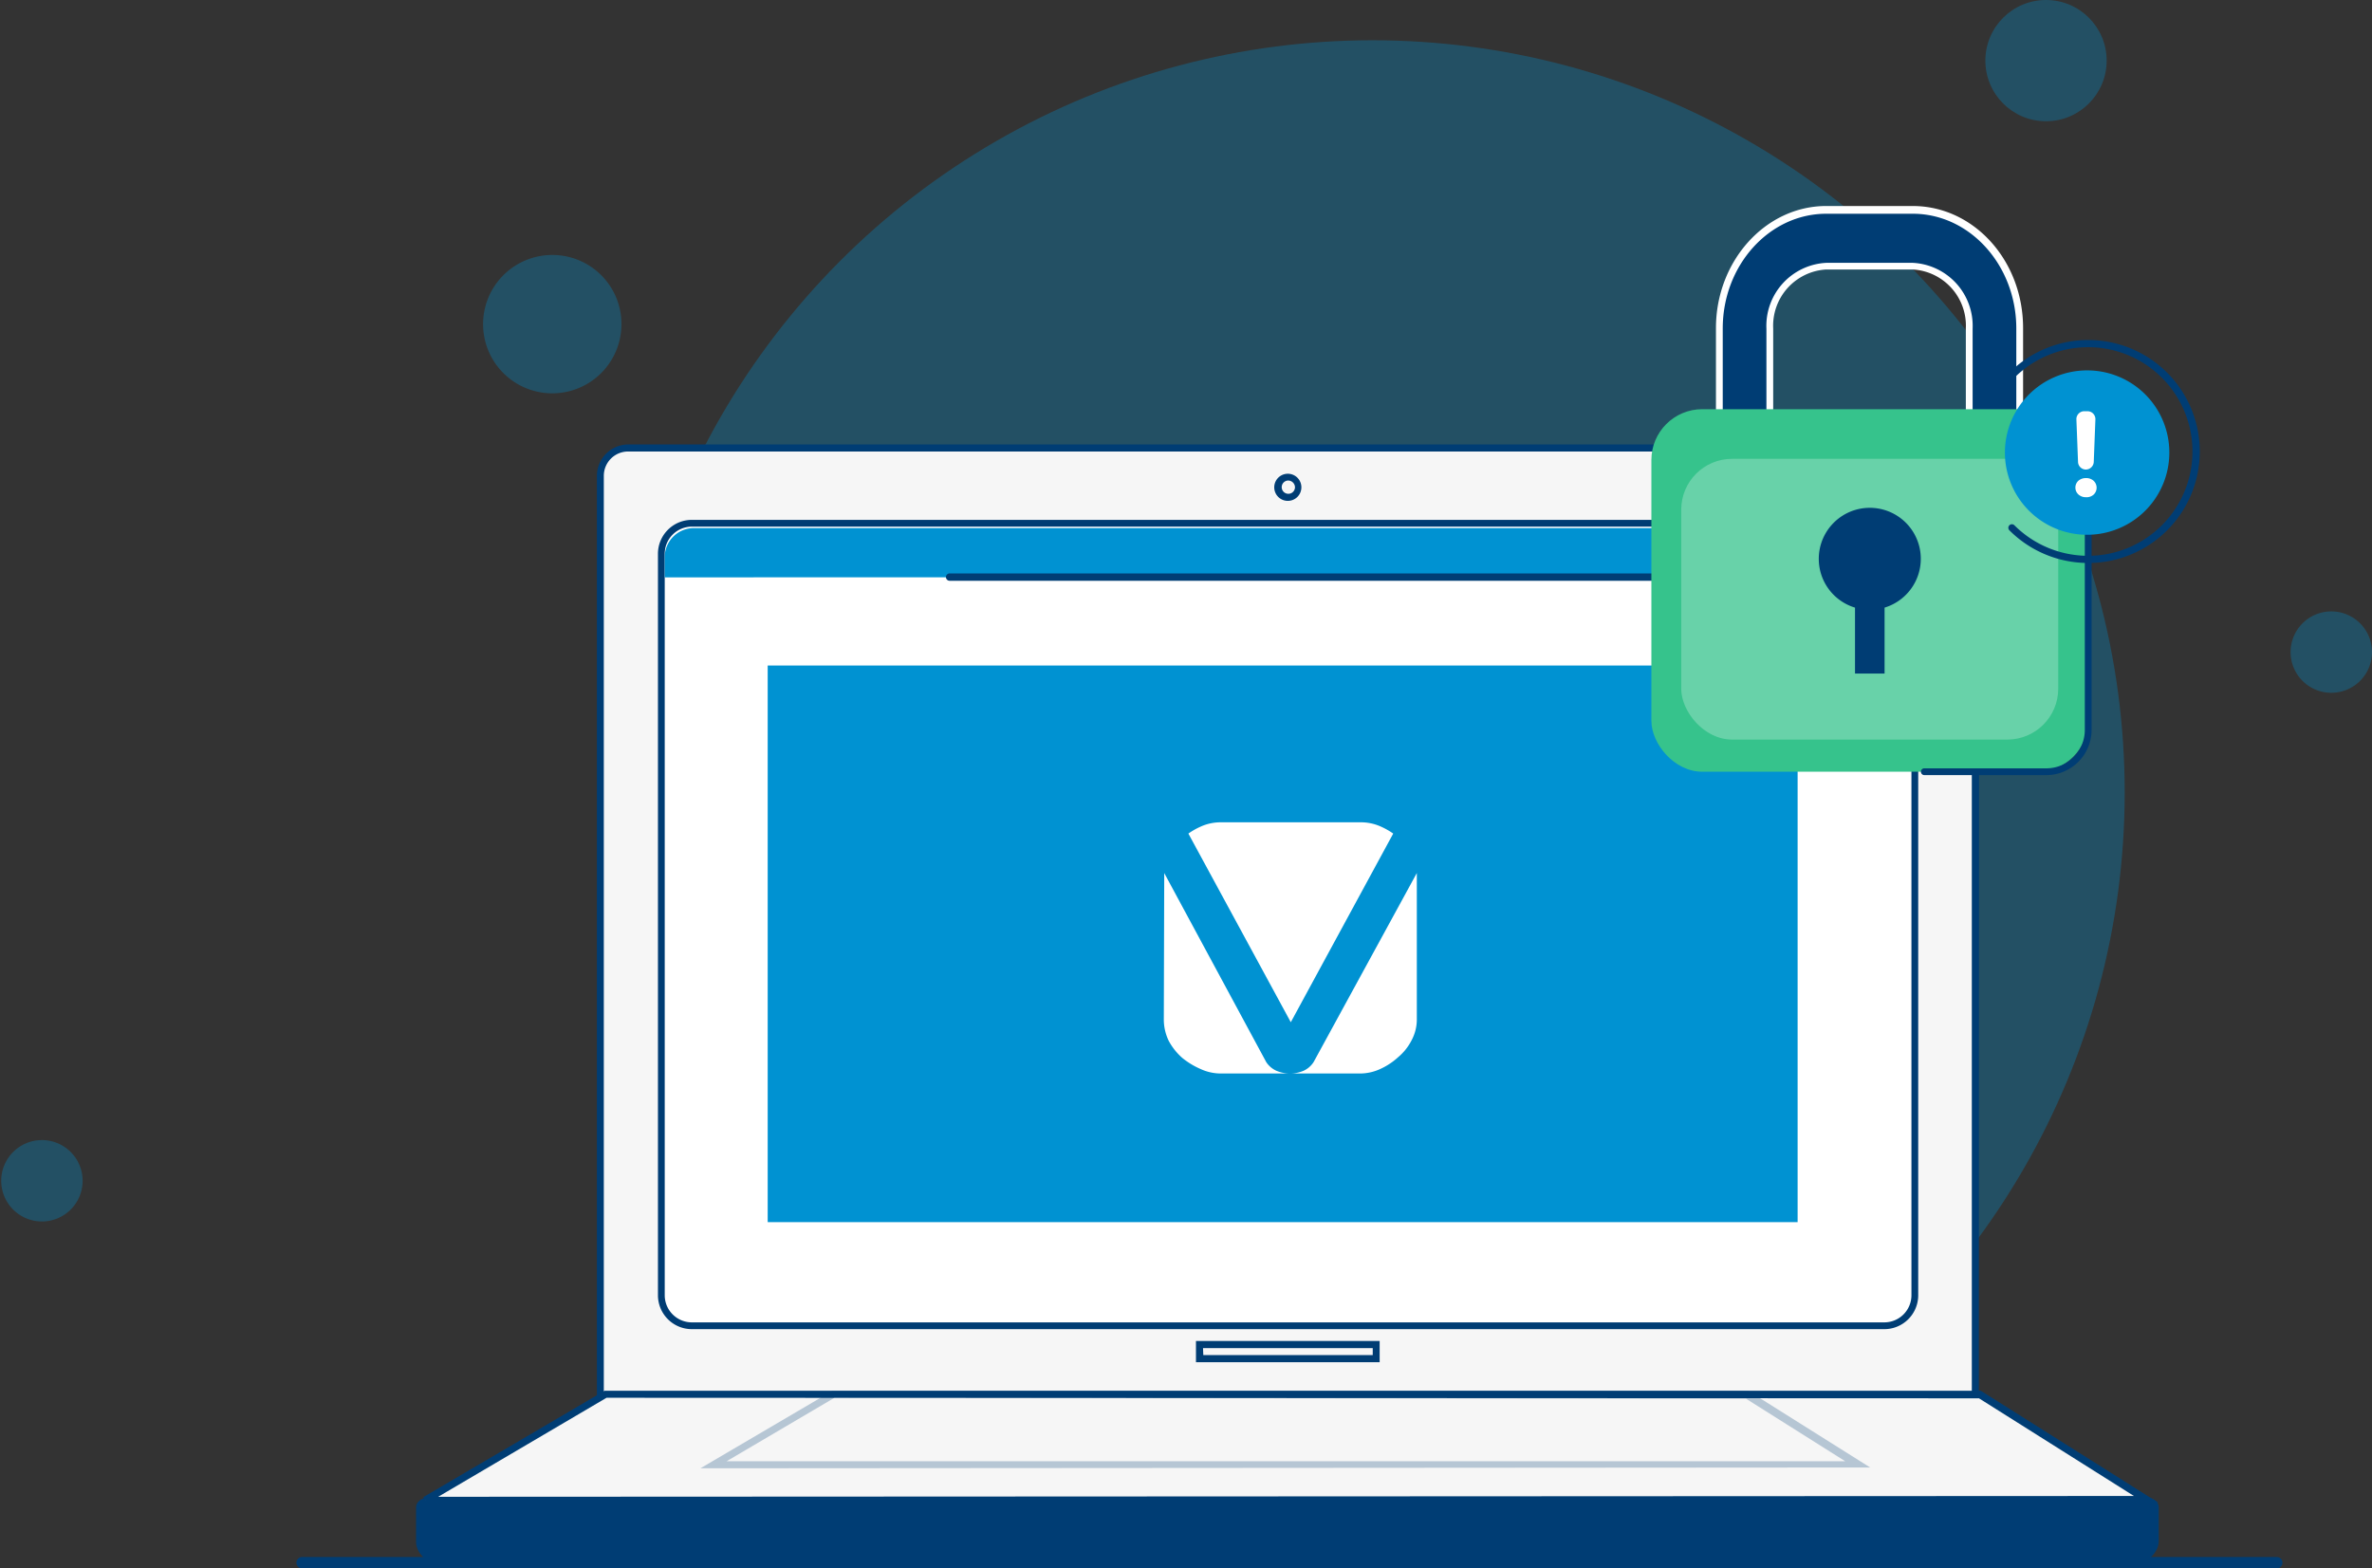 <svg xmlns="http://www.w3.org/2000/svg" viewBox="0 0 174.85 115.64"><rect x="0" y="0" width="174.85" height="115.64" fill="#333333" stroke="none"/><defs><style>.cls-1,.cls-5{fill:#0092d2;}.cls-1{opacity:0.31;}.cls-2{fill:#f6f6f6;}.cls-3{fill:#003d74;}.cls-4,.cls-8{fill:#fff;}.cls-6{opacity:0.26;}.cls-7{fill:#36c38c;}.cls-8{opacity:0.25;}</style></defs><g id="Слой_2" data-name="Слой 2"><g id="Слой_1-2" data-name="Слой 1"><circle class="cls-1" cx="101.17" cy="58.42" r="55.45"/><path class="cls-1" d="M45.81,23.89a5.1,5.1,0,1,1-5.1-5.09A5.09,5.09,0,0,1,45.81,23.89Z"/><circle class="cls-1" cx="150.82" cy="4.47" r="4.47"/><path class="cls-1" d="M174.85,48.08a3,3,0,1,1-3-3A3,3,0,0,1,174.85,48.08Z"/><path class="cls-1" d="M6.09,87.06a3,3,0,1,1-3-3A3,3,0,0,1,6.09,87.06Z"/><path class="cls-2" d="M145.61,103H44.25V35.08a2.05,2.05,0,0,1,2-2h97.25a2.05,2.05,0,0,1,2.06,2Z"/><path class="cls-3" d="M145.87,103.26H44V35.09a2.32,2.32,0,0,1,2.32-2.32h97.25a2.32,2.32,0,0,1,2.32,2.32Zm-101.36-.52H145.35V35.09a1.8,1.8,0,0,0-1.8-1.8H46.3a1.79,1.79,0,0,0-1.79,1.8Z"/><rect class="cls-2" x="88.42" y="99.13" width="13.01" height="1.04"/><path class="cls-3" d="M101.7,100.44H88.16V98.87H101.7Zm-13-.53h12.49V99.4H88.68Z"/><path class="cls-2" d="M95.72,35.92a.79.79,0,1,1-.79-.75A.78.78,0,0,1,95.72,35.92Z"/><path class="cls-3" d="M94.93,36.93a1,1,0,1,1,1-1A1,1,0,0,1,94.93,36.93Zm0-1.5a.49.49,0,1,0,.53.49A.51.51,0,0,0,94.93,35.43Z"/><path class="cls-3" d="M156.35,115.29h-123c-1.33,0-2.42-.72-2.42-1.62v-2.54c0-.25.31-.45.69-.45H158.19c.37,0,.68.2.68.45v2.47C158.87,114.53,157.74,115.29,156.35,115.29Z"/><path class="cls-3" d="M156.35,115.55h-123c-1.5,0-2.68-.82-2.68-1.88v-2.54c0-.4.42-.72.95-.72H158.19c.53,0,.94.32.94.72v2.47C159.13,114.7,157.91,115.55,156.35,115.55ZM31.63,110.94c-.26,0-.42.12-.42.19v2.54c0,.74,1,1.36,2.15,1.36h123c1.22,0,2.26-.65,2.26-1.43v-2.47c0-.07-.16-.19-.42-.19Z"/><rect class="cls-4" x="48.73" y="38.58" width="92.4" height="59.17" rx="2.25"/><path class="cls-3" d="M138.88,98H51a2.5,2.5,0,0,1-2.5-2.5V40.83a2.5,2.5,0,0,1,2.5-2.5h87.9a2.5,2.5,0,0,1,2.5,2.5V95.5A2.5,2.5,0,0,1,138.88,98ZM51,38.83a2,2,0,0,0-2,2V95.5a2,2,0,0,0,2,2h87.9a2,2,0,0,0,2-2V40.83a2,2,0,0,0-2-2Z"/><path class="cls-5" d="M140.72,42.54V41a2.15,2.15,0,0,0-2.23-2.06H51.26A2.15,2.15,0,0,0,49,41v1.57Z"/><path class="cls-4" d="M133,40.84a.52.52,0,0,1-.52.52.53.53,0,1,1,.52-.52Z"/><circle class="cls-4" cx="134.54" cy="40.84" r="0.52"/><circle class="cls-4" cx="136.62" cy="40.84" r="0.52"/><rect class="cls-5" x="56.59" y="49.07" width="75.92" height="41.04"/><polygon class="cls-2" points="44.64 102.8 31.34 110.62 31.34 110.62 158.19 110.56 145.94 102.83 44.64 102.8"/><path class="cls-3" d="M31.41,110.88h-.07v-.26l-.14-.23,13.37-7.85h.07l101.37,0,13.08,8.25Zm13.3-7.82-12.41,7.3,125-.06-11.42-7.2Z"/><g class="cls-6"><polygon class="cls-2" points="61.44 102.8 52.6 108 52.6 108 136.93 107.96 128.78 102.82 61.44 102.8"/><path class="cls-3" d="M51.63,108.26l9.74-5.72,67.49,0,9,5.66Zm9.88-5.2-7.95,4.68,82.46,0-7.31-4.61Z"/></g><path class="cls-3" d="M140.75,42.82H70a.27.27,0,0,1,0-.54h70.8a.27.27,0,0,1,0,.54Z"/><path class="cls-3" d="M126.76,33.23v-9c0-4.8,3.54-8.71,7.89-8.71H141c4.34,0,7.88,3.91,7.88,8.71v9c0,4.8-3.54,8.71-7.88,8.71h-6.37C130.3,41.94,126.76,38,126.76,33.23Zm7.89-13.61a4.4,4.4,0,0,0-4.17,4.6v9a4.41,4.41,0,0,0,4.17,4.61H141a4.41,4.41,0,0,0,4.16-4.61v-9a4.4,4.4,0,0,0-4.16-4.6Z"/><path class="cls-4" d="M141,42.19h-6.38c-4.48,0-8.13-4-8.13-9v-9c0-4.94,3.65-9,8.13-9H141c4.48,0,8.13,4,8.13,9v9C149.15,38.17,145.5,42.19,141,42.19Zm-6.38-26.43c-4.2,0-7.63,3.8-7.63,8.46v9c0,4.67,3.43,8.46,7.63,8.46H141c4.2,0,7.63-3.79,7.63-8.46v-9c0-4.66-3.43-8.46-7.63-8.46ZM141,38.09h-6.38a4.66,4.66,0,0,1-4.41-4.86v-9a4.65,4.65,0,0,1,4.41-4.85H141a4.65,4.65,0,0,1,4.41,4.85v9A4.66,4.66,0,0,1,141,38.09Zm-6.38-18.22a4.15,4.15,0,0,0-3.91,4.35v9a4.16,4.16,0,0,0,3.91,4.36H141a4.16,4.16,0,0,0,3.91-4.36v-9A4.15,4.15,0,0,0,141,19.87Z"/><rect class="cls-7" x="121.73" y="30.17" width="32.19" height="26.73" rx="3.75"/><path class="cls-3" d="M150.85,57.15h-9a.25.25,0,0,1,0-.5h9a2.83,2.83,0,0,0,2.83-2.83V35.89a.25.25,0,1,1,.5,0V53.82A3.34,3.34,0,0,1,150.85,57.15Z"/><rect class="cls-8" x="123.93" y="33.83" width="27.79" height="20.7" rx="3.75"/><path class="cls-3" d="M134.07,41.22a3.76,3.76,0,1,1,4.85,3.58v4.86h-2.18V44.8A3.75,3.75,0,0,1,134.07,41.22Z"/><path class="cls-3" d="M167.83,115.64H22.27a.42.42,0,0,1,0-.84H167.83a.42.42,0,1,1,0,.84Z"/><path class="cls-5" d="M159.91,33.37a6.06,6.06,0,1,1-6-6.06A6.05,6.05,0,0,1,159.91,33.37Z"/><path class="cls-3" d="M148.12,39.1a.26.26,0,0,1,.37-.37,7.69,7.69,0,1,0,0-10.88.26.26,0,0,1-.37-.37,8.22,8.22,0,1,1,0,11.62Z"/><path class="cls-4" d="M153.77,36.66a.8.8,0,0,1-.57-.21.69.69,0,0,1,0-1,.84.84,0,0,1,.57-.2.8.8,0,0,1,.57.21.7.7,0,0,1,0,1A.77.77,0,0,1,153.77,36.66Zm.69-5.74-.12,3.14a.59.59,0,0,1-.58.56h0a.58.58,0,0,1-.58-.56l-.12-3.14a.58.58,0,0,1,.58-.6h.24A.58.58,0,0,1,154.46,30.92Z"/><path class="cls-4" d="M85.82,64.63v-.26l7.52,13.94a1.77,1.77,0,0,0,.75.64,2.57,2.57,0,0,0,1.06.2h-5.1a3.57,3.57,0,0,1-1.55-.33A5.75,5.75,0,0,1,87.15,78a4.51,4.51,0,0,1-1-1.26,3.63,3.63,0,0,1-.36-1.51Zm1.78-3.17a5.34,5.34,0,0,1,.9-.51,3.56,3.56,0,0,1,1.55-.32h10.2a3.56,3.56,0,0,1,1.55.32,5.34,5.34,0,0,1,.9.51L95.15,75.37Zm16.84,2.91c0,.1,0,.16,0,.26V75.18a3.25,3.25,0,0,1-.38,1.51,4,4,0,0,1-1,1.26,5,5,0,0,1-1.32.87,3.57,3.57,0,0,1-1.55.33h-5.1a2.52,2.52,0,0,0,1-.2,1.75,1.75,0,0,0,.74-.64Z"/></g></g></svg>